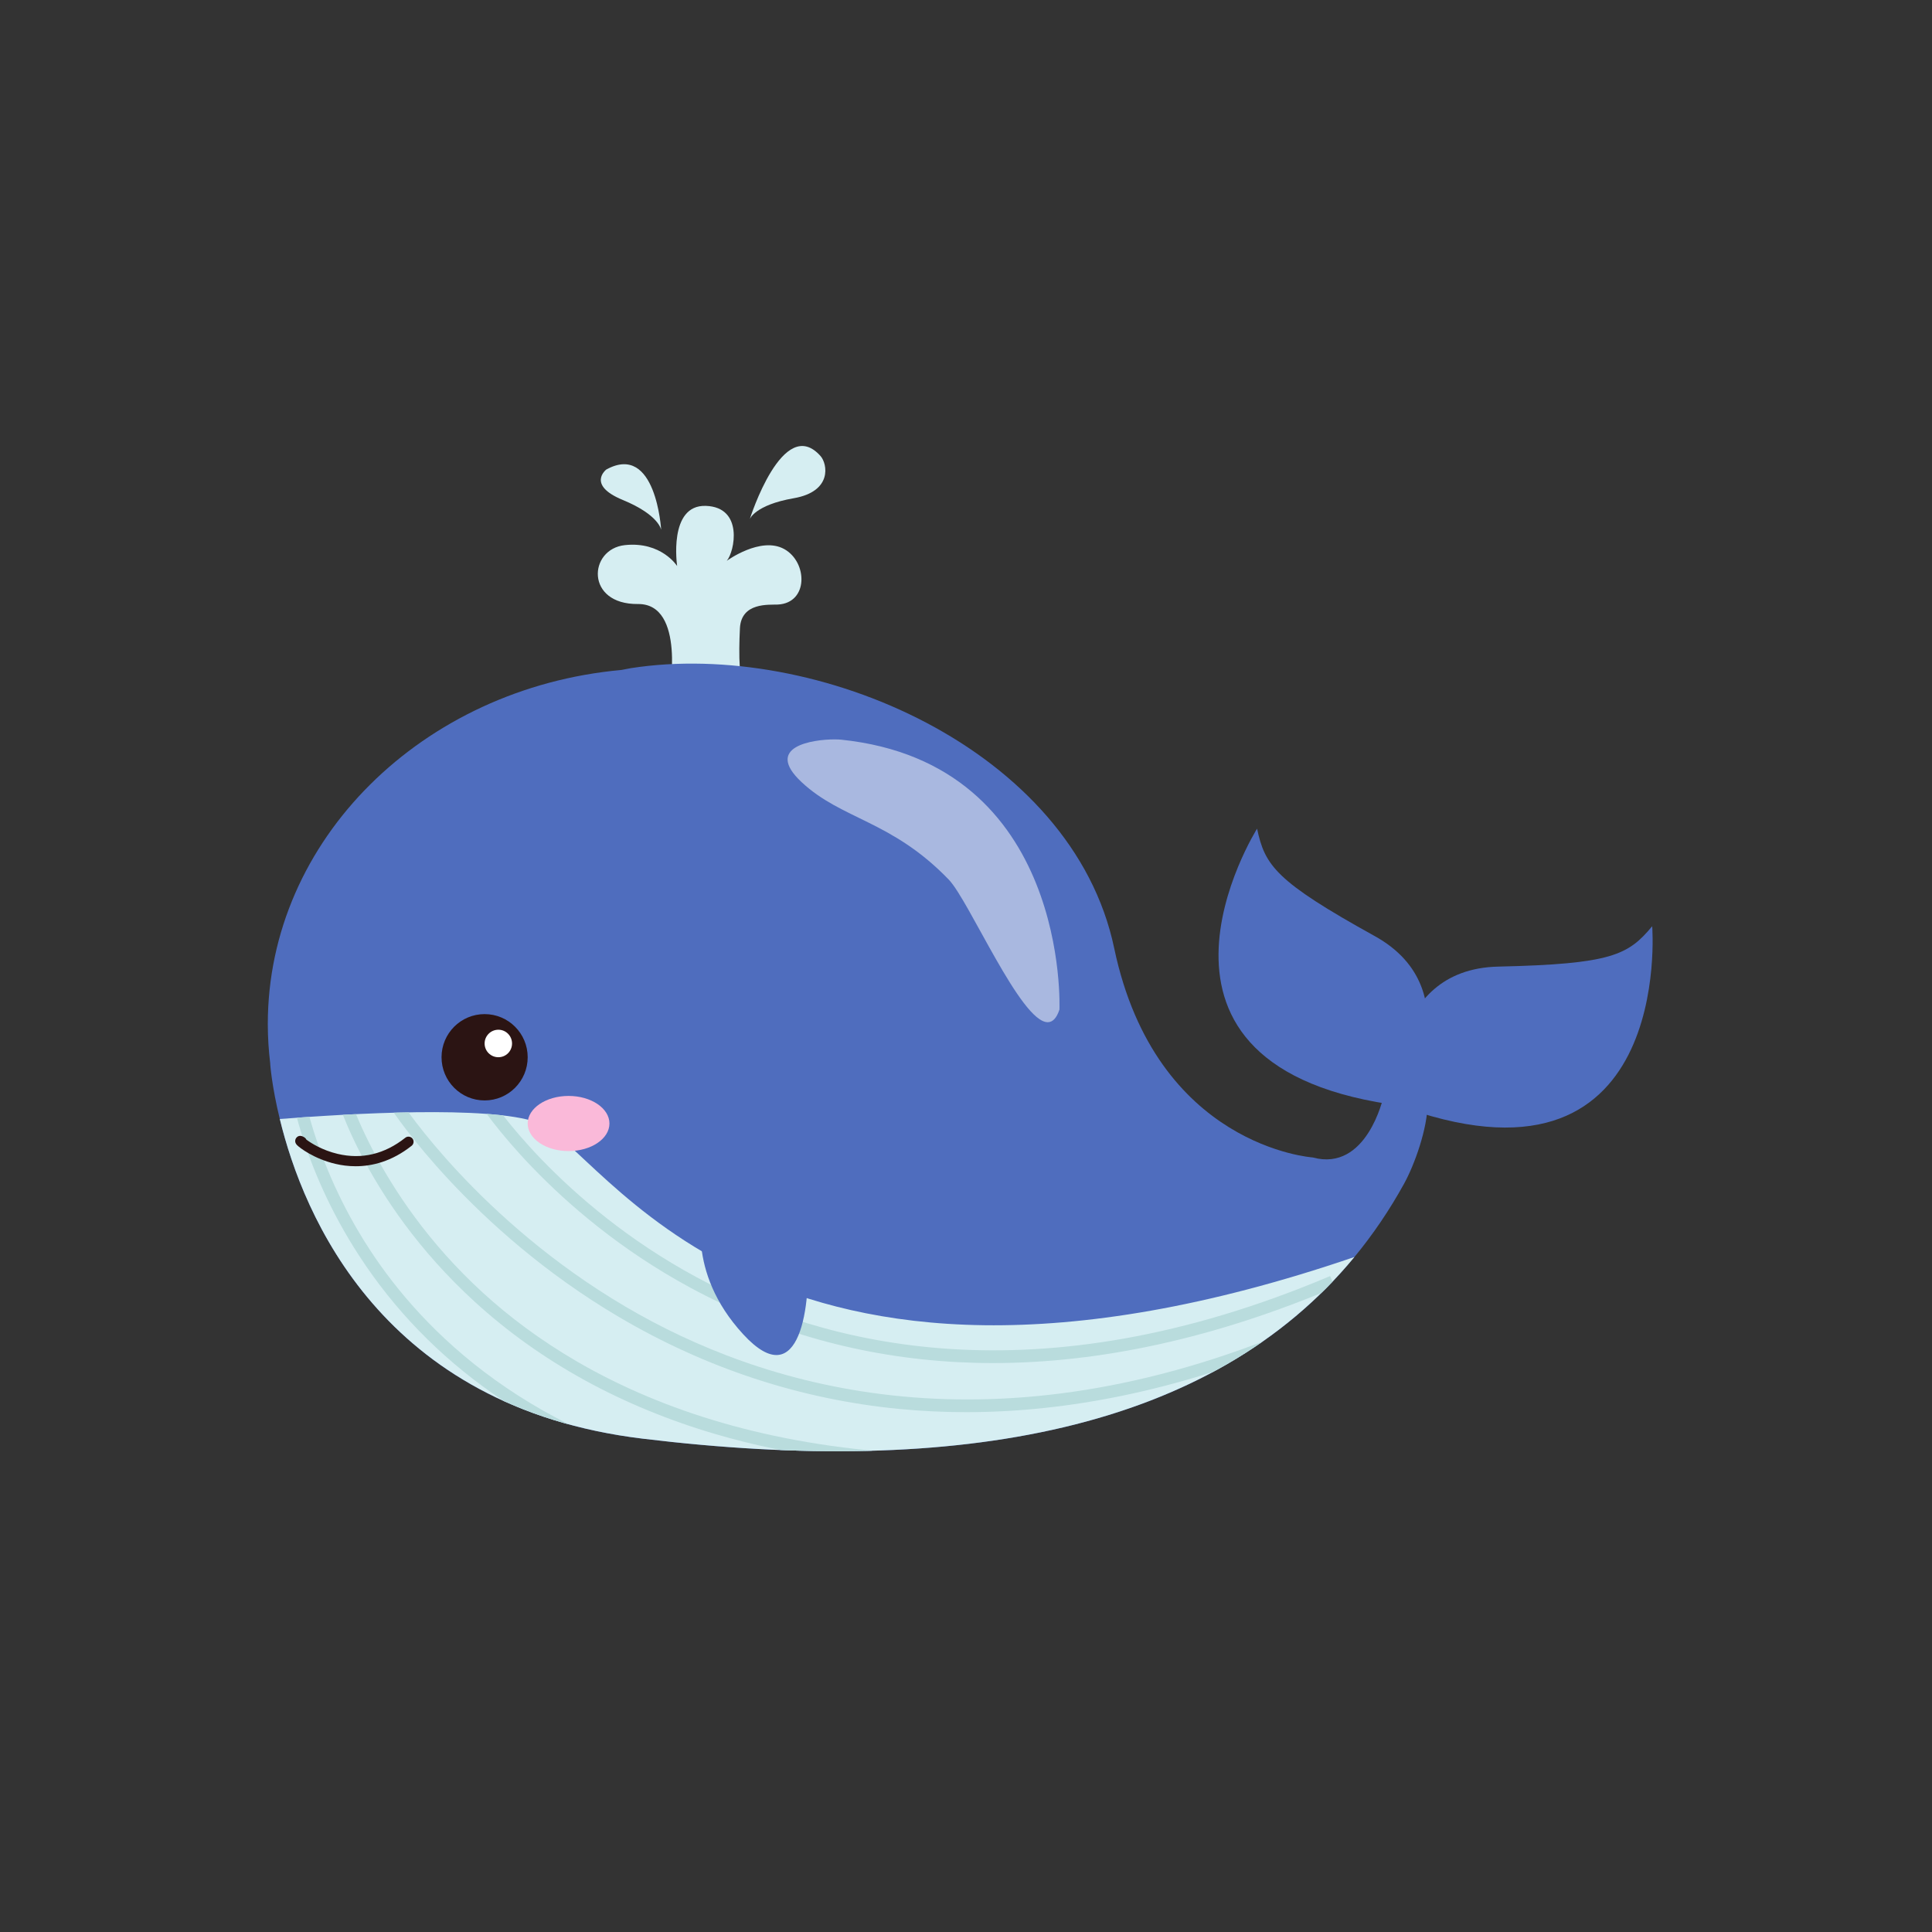 <svg xmlns="http://www.w3.org/2000/svg" xmlns:xlink="http://www.w3.org/1999/xlink" width="150" zoomAndPan="magnify" viewBox="0 0 112.5 112.5" height="150" preserveAspectRatio="xMidYMid meet" version="1.0"><rect x="0" y="0" width="112.5" height="112.5" fill="#333333" stroke="none"/><defs><clipPath id="12176765c7"><path d="M 15.594 38.578 L 83.133 38.578 L 83.133 84.504 L 15.594 84.504 Z M 15.594 38.578 " clip-rule="nonzero"/></clipPath><clipPath id="64cfa38322"><path d="M 16.215 64.68 L 78.879 64.68 L 78.879 84.504 L 16.215 84.504 Z M 16.215 64.68 " clip-rule="nonzero"/></clipPath><clipPath id="8466e3a0bb"><path d="M 27.914 64.68 L 77.816 64.68 L 77.816 79.418 L 27.914 79.418 Z M 27.914 64.68 " clip-rule="nonzero"/></clipPath><clipPath id="89dc0613a1"><path d="M 78.867 73.195 C 70.531 83.309 55.82 86.004 37.422 83.773 C 22.258 81.941 17.656 70.773 16.293 65.16 C 20.277 64.848 28.441 64.355 31.273 65.355 C 35.078 66.703 44.145 85.066 78.867 73.195 " clip-rule="nonzero"/></clipPath><clipPath id="9e63fe2393"><path d="M 22.773 64.68 L 74.98 64.68 L 74.98 82.258 L 22.773 82.258 Z M 22.773 64.68 " clip-rule="nonzero"/></clipPath><clipPath id="ad5fd44d2a"><path d="M 78.867 73.195 C 70.531 83.309 55.82 86.004 37.422 83.773 C 22.258 81.941 17.656 70.773 16.293 65.16 C 20.277 64.848 28.441 64.355 31.273 65.355 C 35.078 66.703 44.145 85.066 78.867 73.195 " clip-rule="nonzero"/></clipPath><clipPath id="5b60873cfa"><path d="M 19.227 64.68 L 65.586 64.68 L 65.586 84.504 L 19.227 84.504 Z M 19.227 64.68 " clip-rule="nonzero"/></clipPath><clipPath id="594de8cf82"><path d="M 78.867 73.195 C 70.531 83.309 55.82 86.004 37.422 83.773 C 22.258 81.941 17.656 70.773 16.293 65.16 C 20.277 64.848 28.441 64.355 31.273 65.355 C 35.078 66.703 44.145 85.066 78.867 73.195 " clip-rule="nonzero"/></clipPath><clipPath id="3a9fc75078"><path d="M 16.836 64.68 L 42.715 64.68 L 42.715 84.504 L 16.836 84.504 Z M 16.836 64.68 " clip-rule="nonzero"/></clipPath><clipPath id="179e5dda80"><path d="M 78.867 73.195 C 70.531 83.309 55.82 86.004 37.422 83.773 C 22.258 81.941 17.656 70.773 16.293 65.16 C 20.277 64.848 28.441 64.355 31.273 65.355 C 35.078 66.703 44.145 85.066 78.867 73.195 " clip-rule="nonzero"/></clipPath><clipPath id="ea8e5a28e9"><path d="M 81.098 53.848 L 96.23 53.848 L 96.23 65.746 L 81.098 65.746 Z M 81.098 53.848 " clip-rule="nonzero"/></clipPath></defs><path fill="#d6eef2" d="M 38.973 40.43 C 38.973 40.43 39.938 35.145 37.148 35.172 C 34.074 35.203 34.258 31.973 36.387 31.742 C 38.516 31.516 39.43 32.961 39.43 32.961 C 39.43 32.961 38.898 29.383 41.102 29.457 C 43.309 29.535 42.777 32.125 42.32 32.656 C 42.32 32.656 44.297 31.211 45.668 31.973 C 47.035 32.734 47.086 35.109 45.293 35.203 C 44.789 35.227 43.164 35.059 43.086 36.582 C 43.012 38.105 43.012 39.895 43.469 40.277 C 43.926 40.656 39.902 41.488 38.973 40.43 " fill-opacity="1" fill-rule="nonzero"/><g clip-path="url(#12176765c7)"><path fill="#4f6dbe" d="M 83.133 64.199 C 83.133 65.723 82.355 67.844 81.762 68.922 C 80.906 70.473 79.941 71.895 78.867 73.195 C 70.531 83.309 55.82 86.004 37.422 83.773 C 22.258 81.941 17.656 70.773 16.293 65.16 C 15.82 63.227 15.734 61.953 15.734 61.953 L 15.738 61.949 C 15.645 61.188 15.594 60.414 15.594 59.629 C 15.594 48.891 24.621 40.059 36.18 39.012 C 36.367 38.973 36.551 38.938 36.738 38.906 C 47.535 37.23 62.445 43.629 64.879 55.211 C 67.312 66.789 76.438 67.398 76.438 67.398 C 79.59 68.258 80.547 63.895 80.547 63.895 L 83.133 64.199 " fill-opacity="1" fill-rule="nonzero"/></g><g clip-path="url(#64cfa38322)"><path fill="#d6eef2" d="M 78.867 73.195 C 70.531 83.309 55.82 86.004 37.422 83.773 C 22.258 81.941 17.656 70.773 16.293 65.16 C 20.277 64.848 28.441 64.355 31.273 65.355 C 35.078 66.703 44.145 85.066 78.867 73.195 " fill-opacity="1" fill-rule="nonzero"/></g><g clip-path="url(#8466e3a0bb)"><g clip-path="url(#89dc0613a1)"><path fill="#b9dcdd" d="M 57.82 79.371 C 57.125 79.371 56.434 79.352 55.746 79.316 C 50.211 79.023 44.98 77.566 40.195 74.98 C 32.047 70.578 27.961 64.332 27.922 64.27 L 28.516 63.883 C 28.555 63.945 32.562 70.059 40.559 74.371 C 47.934 78.348 60.32 81.562 77.453 74.305 L 77.73 74.961 C 70.816 77.891 64.129 79.371 57.82 79.371 " fill-opacity="1" fill-rule="nonzero"/></g></g><g clip-path="url(#9e63fe2393)"><g clip-path="url(#ad5fd44d2a)"><path fill="#b9dcdd" d="M 56.262 82.23 C 54.949 82.23 53.652 82.168 52.363 82.043 C 46.609 81.484 41.113 79.68 36.027 76.68 C 27.375 71.574 22.848 64.668 22.801 64.598 L 23.398 64.215 C 23.441 64.281 27.895 71.066 36.414 76.082 C 44.262 80.703 57.277 84.73 74.707 77.656 L 74.973 78.316 C 68.559 80.918 62.281 82.23 56.262 82.23 " fill-opacity="1" fill-rule="nonzero"/></g></g><g clip-path="url(#5b60873cfa)"><g clip-path="url(#594de8cf82)"><path fill="#b9dcdd" d="M 56.336 85.449 C 50.996 85.449 46.094 84.805 41.691 83.516 C 36.203 81.906 31.469 79.305 27.621 75.781 C 21.059 69.773 19.375 63.262 19.309 62.988 L 19.996 62.816 C 20.012 62.879 21.711 69.422 28.129 75.285 C 34.059 80.699 45.355 86.633 65.484 84.152 L 65.57 84.859 C 62.367 85.254 59.285 85.449 56.336 85.449 " fill-opacity="1" fill-rule="nonzero"/></g></g><g clip-path="url(#3a9fc75078)"><g clip-path="url(#179e5dda80)"><path fill="#b9dcdd" d="M 42.52 86.867 C 37.195 85.777 32.535 83.848 28.664 81.125 C 25.559 78.945 22.953 76.258 20.922 73.133 C 17.457 67.812 16.863 63.141 16.84 62.945 L 17.543 62.859 C 17.547 62.906 18.148 67.586 21.535 72.773 C 24.656 77.555 30.852 83.758 42.66 86.168 L 42.52 86.867 " fill-opacity="1" fill-rule="nonzero"/></g></g><path fill="#2b1413" d="M 30.727 61.562 C 30.727 62.953 29.605 64.078 28.219 64.078 C 26.832 64.078 25.711 62.953 25.711 61.562 C 25.711 60.176 26.832 59.051 28.219 59.051 C 29.605 59.051 30.727 60.176 30.727 61.562 " fill-opacity="1" fill-rule="nonzero"/><path fill="#ffffff" d="M 29.816 60.762 C 29.816 61.207 29.461 61.562 29.02 61.562 C 28.578 61.562 28.219 61.207 28.219 60.762 C 28.219 60.32 28.578 59.961 29.02 59.961 C 29.461 59.961 29.816 60.32 29.816 60.762 " fill-opacity="1" fill-rule="nonzero"/><path fill="#2b1413" d="M 20.711 67.91 C 20.277 67.91 19.883 67.855 19.539 67.773 C 18.281 67.48 17.434 66.824 17.293 66.676 C 17.125 66.504 17.195 66.324 17.262 66.246 C 17.328 66.168 17.48 66.059 17.738 66.238 C 17.785 66.27 17.82 66.312 17.84 66.359 C 18.105 66.559 18.766 66.98 19.664 67.191 C 21.066 67.523 22.395 67.207 23.602 66.25 C 23.73 66.148 23.918 66.172 24.02 66.301 C 24.121 66.43 24.098 66.617 23.969 66.719 C 22.809 67.637 21.664 67.91 20.711 67.91 " fill-opacity="1" fill-rule="nonzero"/><path fill="#fab9d9" d="M 35.488 65.422 C 35.488 66.309 34.422 67.027 33.109 67.027 C 31.793 67.027 30.727 66.309 30.727 65.422 C 30.727 64.535 31.793 63.816 33.109 63.816 C 34.422 63.816 35.488 64.535 35.488 65.422 " fill-opacity="1" fill-rule="nonzero"/><path fill="#4f6dbe" d="M 81.715 64.406 C 81.715 64.406 85.824 57.703 80.043 54.504 C 74.262 51.305 73.656 50.391 73.199 48.254 C 73.199 48.254 64.375 62.273 81.715 64.406 " fill-opacity="1" fill-rule="nonzero"/><g clip-path="url(#ea8e5a28e9)"><path fill="#4f6dbe" d="M 81.18 64.277 C 81.18 64.277 80.645 56.43 87.25 56.285 C 93.852 56.137 94.812 55.609 96.207 53.934 C 96.207 53.934 97.527 70.449 81.18 64.277 " fill-opacity="1" fill-rule="nonzero"/></g><path fill="#4f6dbe" d="M 40.953 70.363 C 40.953 70.363 39.887 74.008 43.27 77.688 C 46.648 81.367 47.23 75.789 47.008 72.949 L 40.953 70.363 " fill-opacity="1" fill-rule="nonzero"/><path fill="#d6eef2" d="M 38.5 30.859 C 38.5 30.859 38.207 25.746 35.305 27.34 C 35.305 27.34 34.137 28.238 36.266 29.113 C 38.395 29.992 38.5 30.859 38.5 30.859 " fill-opacity="1" fill-rule="nonzero"/><path fill="#d6eef2" d="M 43.66 30.227 C 43.66 30.227 45.598 24.078 47.785 26.562 C 48.176 27.008 48.488 28.617 46.219 29.012 C 43.953 29.406 43.66 30.227 43.66 30.227 " fill-opacity="1" fill-rule="nonzero"/><path fill="#a9b8e0" d="M 61.008 59.523 C 59.438 59.523 56.434 52.453 55.246 51.219 C 51.91 47.762 49.02 47.738 46.672 45.539 C 44.465 43.469 47.328 43.055 48.594 43.055 C 48.746 43.055 48.875 43.062 48.973 43.07 C 62.309 44.449 61.691 58.789 61.691 58.789 C 61.52 59.305 61.285 59.523 61.008 59.523 " fill-opacity="1" fill-rule="nonzero"/></svg>